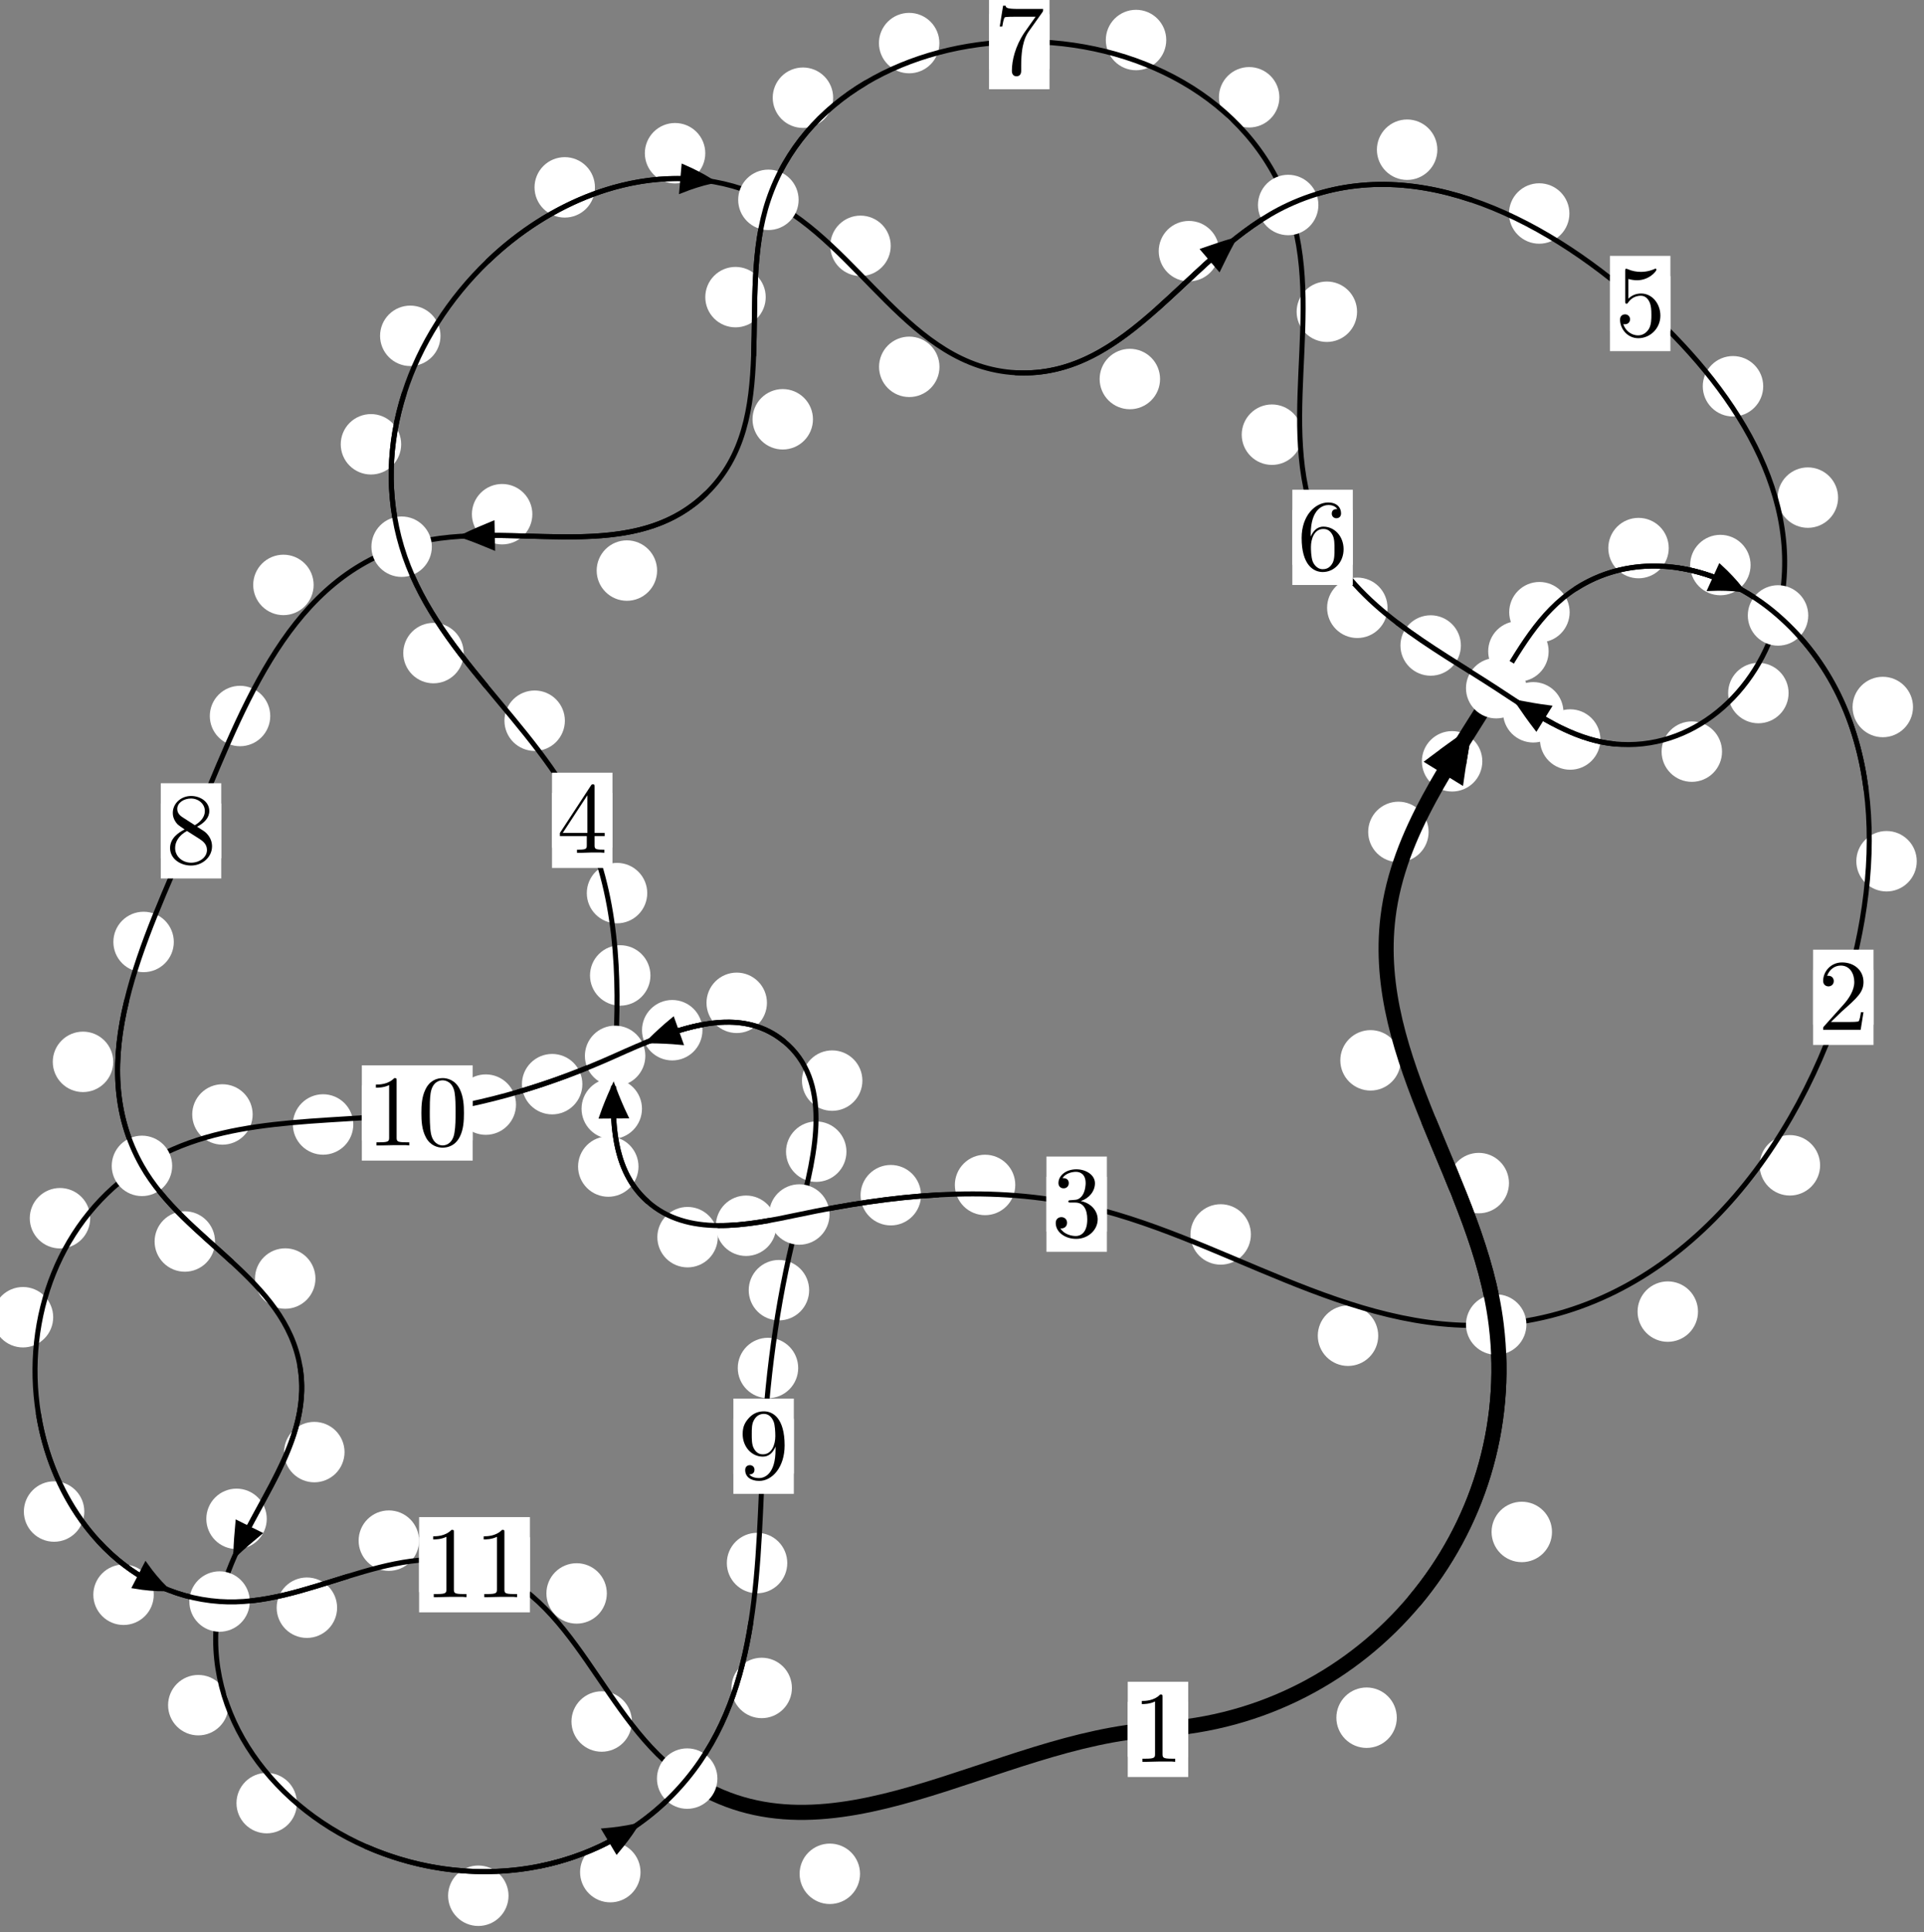 <?xml version="1.0"?>
<!-- Created by MetaPost 1.999 on 2021.07.06:0003 -->
<svg version="1.1" xmlns="http://www.w3.org/2000/svg" xmlns:xlink="http://www.w3.org/1999/xlink" width="190.316" height="191.076" viewBox="0 0 190.316 191.076">
<rect x="0" y="0" width="190.316" height="191.076" fill="#808080" stroke="none"/>
<!-- Original BoundingBox: -148.716827 -59.480988 41.598999 131.595505 -->
  <defs>
    <g transform="scale(0.01,0.01)" id="GLYPHcmr10_48">
      <path style="fill-rule: evenodd;" d="M460 -320C460 -400,455 -480,420 -554C374 -650,292 -666,250 -666C190 -666,117 -640,76 -547C44 -478,39 -400,39 -320C39 -245,43 -155,84 -79C127 2,200 22,249 22C303 22,379 1,423 -94C455 -163,460 -241,460 -320M249 -0C210 -0,151 -25,133 -121C122 -181,122 -273,122 -332C122 -396,122 -462,130 -516C149 -635,224 -644,249 -644C282 -644,348 -626,367 -527C377 -471,377 -395,377 -332C377 -257,377 -189,366 -125C351 -30,294 -0,249 -0"></path>
    </g>
    <g transform="scale(0.01,0.01)" id="GLYPHcmr10_49">
      <path style="fill-rule: evenodd;" d="M294 -640C294 -664,294 -666,271 -666C209 -602,121 -602,89 -602L89 -571C109 -571,168 -571,220 -597L220 -79C220 -43,217 -31,127 -31L95 -31L95 -0L257 -0L130 -3L217 -3L257 -3L297 -3L384 -3L419 -0L419 -31L387 -31C297 -31,294 -42,294 -79"></path>
    </g>
    <g transform="scale(0.01,0.01)" id="GLYPHcmr10_50">
      <path style="fill-rule: evenodd;" d="M127 -77L233 -180C389 -318,449 -372,449 -472C449 -586,359 -666,237 -666C124 -666,50 -574,50 -485C50 -429,100 -429,103 -429C120 -429,155 -441,155 -482C155 -508,137 -534,102 -534C94 -534,92 -534,89 -533C112 -598,166 -635,224 -635C315 -635,358 -554,358 -472C358 -392,308 -313,253 -251L61 -37C50 -26,50 -24,50 -0L421 -0L449 -174L424 -174C419 -144,412 -100,402 -85C395 -77,329 -77,307 -77"></path>
    </g>
    <g transform="scale(0.01,0.01)" id="GLYPHcmr10_51">
      <path style="fill-rule: evenodd;" d="M290 -352C372 -379,430 -449,430 -528C430 -610,342 -666,246 -666C145 -666,69 -606,69 -530C69 -497,91 -478,120 -478C151 -478,171 -500,171 -529C171 -579,124 -579,109 -579C140 -628,206 -641,242 -641C283 -641,338 -619,338 -529C338 -517,336 -459,310 -415C280 -367,246 -364,221 -363C213 -362,189 -360,182 -360C174 -359,167 -358,167 -348C167 -337,174 -337,191 -337L235 -337C317 -337,354 -269,354 -171C354 -35,285 -6,241 -6C198 -6,123 -23,88 -82C123 -77,154 -99,154 -137C154 -173,127 -193,98 -193C74 -193,42 -179,42 -135C42 -44,135 22,244 22C366 22,457 -69,457 -171C457 -253,394 -331,290 -352"></path>
    </g>
    <g transform="scale(0.01,0.01)" id="GLYPHcmr10_52">
      <path style="fill-rule: evenodd;" d="M294 -165L294 -78C294 -42,292 -31,218 -31L197 -31L197 -0L332 -0L238 -3L290 -3L332 -3L374 -3L427 -3L468 -0L468 -31L447 -31C373 -31,371 -42,371 -78L371 -165L471 -165L471 -196L371 -196L371 -651C371 -671,371 -677,355 -677C346 -677,343 -677,335 -665L28 -196L28 -165M300 -196L56 -196L300 -569"></path>
    </g>
    <g transform="scale(0.01,0.01)" id="GLYPHcmr10_53">
      <path style="fill-rule: evenodd;" d="M449 -201C449 -320,367 -420,259 -420C211 -420,168 -404,132 -369L132 -564C152 -558,185 -551,217 -551C340 -551,410 -642,410 -655C410 -661,407 -666,400 -666C399 -666,397 -666,392 -663C372 -654,323 -634,256 -634C216 -634,170 -641,123 -662C115 -665,113 -665,111 -665C101 -665,101 -657,101 -641L101 -345C101 -327,101 -319,115 -319C122 -319,124 -322,128 -328C139 -344,176 -398,257 -398C309 -398,334 -352,342 -334C358 -297,360 -258,360 -208C360 -173,360 -113,336 -71C312 -32,275 -6,229 -6C156 -6,99 -59,82 -118C85 -117,88 -116,99 -116C132 -116,149 -141,149 -165C149 -189,132 -214,99 -214C85 -214,50 -207,50 -161C50 -75,119 22,231 22C347 22,449 -74,449 -201"></path>
    </g>
    <g transform="scale(0.01,0.01)" id="GLYPHcmr10_54">
      <path style="fill-rule: evenodd;" d="M132 -328L132 -352C132 -605,256 -641,307 -641C331 -641,373 -635,395 -601C380 -601,340 -601,340 -556C340 -525,364 -510,386 -510C402 -510,432 -519,432 -558C432 -618,388 -666,305 -666C177 -666,42 -537,42 -316C42 -49,158 22,251 22C362 22,457 -72,457 -204C457 -331,368 -427,257 -427C189 -427,152 -376,132 -328M251 -6C188 -6,158 -66,152 -81C134 -128,134 -208,134 -226C134 -304,166 -404,256 -404C272 -404,318 -404,349 -342C367 -305,367 -254,367 -205C367 -157,367 -107,350 -71C320 -11,274 -6,251 -6"></path>
    </g>
    <g transform="scale(0.01,0.01)" id="GLYPHcmr10_55">
      <path style="fill-rule: evenodd;" d="M476 -609C485 -621,485 -623,485 -644L242 -644C120 -644,118 -657,114 -676L89 -676L56 -470L81 -470C84 -486,93 -549,106 -561C113 -567,191 -567,204 -567L411 -567C400 -551,321 -442,299 -409C209 -274,176 -135,176 -33C176 -23,176 22,222 22C268 22,268 -23,268 -33L268 -84C268 -139,271 -194,279 -248C283 -271,297 -357,341 -419"></path>
    </g>
    <g transform="scale(0.01,0.01)" id="GLYPHcmr10_56">
      <path style="fill-rule: evenodd;" d="M163 -457C117 -487,113 -521,113 -538C113 -599,178 -641,249 -641C322 -641,386 -589,386 -517C386 -460,347 -412,287 -377M309 -362C381 -399,430 -451,430 -517C430 -609,341 -666,250 -666C150 -666,69 -592,69 -499C69 -481,71 -436,113 -389C124 -377,161 -352,186 -335C128 -306,42 -250,42 -151C42 -45,144 22,249 22C362 22,457 -61,457 -168C457 -204,446 -249,408 -291C389 -312,373 -322,309 -362M209 -320L332 -242C360 -223,407 -193,407 -132C407 -58,332 -6,250 -6C164 -6,92 -68,92 -151C92 -209,124 -273,209 -320"></path>
    </g>
    <g transform="scale(0.01,0.01)" id="GLYPHcmr10_57">
      <path style="fill-rule: evenodd;" d="M367 -318L367 -286C367 -52,263 -6,205 -6C188 -6,134 -8,107 -42C151 -42,159 -71,159 -88C159 -119,135 -134,113 -134C97 -134,67 -125,67 -86C67 -19,121 22,206 22C335 22,457 -114,457 -329C457 -598,342 -666,253 -666C198 -666,149 -648,106 -603C65 -558,42 -516,42 -441C42 -316,130 -218,242 -218C303 -218,344 -260,367 -318M243 -241C227 -241,181 -241,150 -304C132 -341,132 -391,132 -440C132 -494,132 -541,153 -578C180 -628,218 -641,253 -641C299 -641,332 -607,349 -562C361 -530,365 -467,365 -421C365 -338,331 -241,243 -241"></path>
    </g>
  </defs>
  <path d="M138.167 169.883C138.167 169.09,137.852 168.33,137.292 167.77C136.731 167.209,135.971 166.894,135.178 166.894C134.386 166.894,133.626 167.209,133.065 167.77C132.505 168.33,132.19 169.09,132.19 169.883C132.19 170.676,132.505 171.436,133.065 171.996C133.626 172.557,134.386 172.872,135.178 172.872C135.971 172.872,136.731 172.557,137.292 171.996C137.852 171.436,138.167 170.676,138.167 169.883Z" style="fill: rgb(100%,100%,100%);stroke: none;"></path>
  <path d="M117.533 171.037C117.533 170.244,117.218 169.484,116.657 168.923C116.097 168.363,115.337 168.048,114.544 168.048C113.751 168.048,112.991 168.363,112.431 168.923C111.87 169.484,111.555 170.244,111.555 171.037C111.555 171.829,111.87 172.59,112.431 173.15C112.991 173.711,113.751 174.025,114.544 174.025C115.337 174.025,116.097 173.711,116.657 173.15C117.218 172.59,117.533 171.829,117.533 171.037Z" style="fill: rgb(100%,100%,100%);stroke: none;"></path>
  <path d="M149.263 117.009C149.263 116.216,148.948 115.456,148.387 114.896C147.827 114.335,147.067 114.02,146.274 114.02C145.481 114.02,144.721 114.335,144.161 114.896C143.6 115.456,143.285 116.216,143.285 117.009C143.285 117.802,143.6 118.562,144.161 119.122C144.721 119.683,145.481 119.998,146.274 119.998C147.067 119.998,147.827 119.683,148.387 119.122C148.948 118.562,149.263 117.802,149.263 117.009Z" style="fill: rgb(100%,100%,100%);stroke: none;"></path>
  <path d="M153.519 151.511C153.519 150.719,153.204 149.958,152.644 149.398C152.083 148.837,151.323 148.523,150.531 148.523C149.738 148.523,148.978 148.837,148.417 149.398C147.857 149.958,147.542 150.719,147.542 151.511C147.542 152.304,147.857 153.064,148.417 153.625C148.978 154.185,149.738 154.5,150.531 154.5C151.323 154.5,152.083 154.185,152.644 153.625C153.204 153.064,153.519 152.304,153.519 151.511Z" style="fill: rgb(100%,100%,100%);stroke: none;"></path>
  <path d="M141.314 82.277C141.314 81.484,140.999 80.724,140.439 80.164C139.878 79.603,139.118 79.288,138.325 79.288C137.533 79.288,136.773 79.603,136.212 80.164C135.652 80.724,135.337 81.484,135.337 82.277C135.337 83.07,135.652 83.83,136.212 84.39C136.773 84.951,137.533 85.266,138.325 85.266C139.118 85.266,139.878 84.951,140.439 84.39C140.999 83.83,141.314 83.07,141.314 82.277Z" style="fill: rgb(100%,100%,100%);stroke: none;"></path>
  <path d="M138.557 104.869C138.557 104.076,138.243 103.316,137.682 102.756C137.122 102.195,136.361 101.88,135.569 101.88C134.776 101.88,134.016 102.195,133.455 102.756C132.895 103.316,132.58 104.076,132.58 104.869C132.58 105.662,132.895 106.422,133.455 106.982C134.016 107.543,134.776 107.858,135.569 107.858C136.361 107.858,137.122 107.543,137.682 106.982C138.243 106.422,138.557 105.662,138.557 104.869Z" style="fill: rgb(100%,100%,100%);stroke: none;"></path>
  <path d="M153.186 64.42C153.186 63.627,152.871 62.867,152.31 62.307C151.75 61.746,150.989 61.431,150.197 61.431C149.404 61.431,148.644 61.746,148.083 62.307C147.523 62.867,147.208 63.627,147.208 64.42C147.208 65.213,147.523 65.973,148.083 66.533C148.644 67.094,149.404 67.409,150.197 67.409C150.989 67.409,151.75 67.094,152.31 66.533C152.871 65.973,153.186 65.213,153.186 64.42Z" style="fill: rgb(100%,100%,100%);stroke: none;"></path>
  <path d="M146.626 75.295C146.626 74.503,146.311 73.742,145.75 73.182C145.19 72.622,144.43 72.307,143.637 72.307C142.844 72.307,142.084 72.622,141.524 73.182C140.963 73.742,140.648 74.503,140.648 75.295C140.648 76.088,140.963 76.848,141.524 77.409C142.084 77.969,142.844 78.284,143.637 78.284C144.43 78.284,145.19 77.969,145.75 77.409C146.311 76.848,146.626 76.088,146.626 75.295Z" style="fill: rgb(100%,100%,100%);stroke: none;"></path>
  <path d="M165.066 54.207C165.066 53.414,164.751 52.654,164.191 52.093C163.63 51.533,162.87 51.218,162.077 51.218C161.285 51.218,160.524 51.533,159.964 52.093C159.404 52.654,159.089 53.414,159.089 54.207C159.089 54.999,159.404 55.759,159.964 56.32C160.524 56.88,161.285 57.195,162.077 57.195C162.87 57.195,163.63 56.88,164.191 56.32C164.751 55.759,165.066 54.999,165.066 54.207Z" style="fill: rgb(100%,100%,100%);stroke: none;"></path>
  <path d="M155.265 60.546C155.265 59.754,154.95 58.994,154.389 58.433C153.829 57.873,153.069 57.558,152.276 57.558C151.483 57.558,150.723 57.873,150.163 58.433C149.602 58.994,149.287 59.754,149.287 60.546C149.287 61.339,149.602 62.099,150.163 62.66C150.723 63.22,151.483 63.535,152.276 63.535C153.069 63.535,153.829 63.22,154.389 62.66C154.95 62.099,155.265 61.339,155.265 60.546Z" style="fill: rgb(100%,100%,100%);stroke: none;"></path>
  <path d="M189.229 69.924C189.229 69.131,188.914 68.371,188.353 67.811C187.793 67.25,187.033 66.935,186.24 66.935C185.447 66.935,184.687 67.25,184.127 67.811C183.566 68.371,183.251 69.131,183.251 69.924C183.251 70.717,183.566 71.477,184.127 72.037C184.687 72.598,185.447 72.913,186.24 72.913C187.033 72.913,187.793 72.598,188.353 72.037C188.914 71.477,189.229 70.717,189.229 69.924Z" style="fill: rgb(100%,100%,100%);stroke: none;"></path>
  <path d="M173.162 55.885C173.162 55.092,172.847 54.332,172.287 53.772C171.726 53.211,170.966 52.896,170.173 52.896C169.381 52.896,168.62 53.211,168.06 53.772C167.499 54.332,167.184 55.092,167.184 55.885C167.184 56.678,167.499 57.438,168.06 57.998C168.62 58.559,169.381 58.874,170.173 58.874C170.966 58.874,171.726 58.559,172.287 57.998C172.847 57.438,173.162 56.678,173.162 55.885Z" style="fill: rgb(100%,100%,100%);stroke: none;"></path>
  <path d="M180.038 115.251C180.038 114.459,179.723 113.698,179.162 113.138C178.602 112.577,177.841 112.262,177.049 112.262C176.256 112.262,175.496 112.577,174.935 113.138C174.375 113.698,174.06 114.459,174.06 115.251C174.06 116.044,174.375 116.804,174.935 117.365C175.496 117.925,176.256 118.24,177.049 118.24C177.841 118.24,178.602 117.925,179.162 117.365C179.723 116.804,180.038 116.044,180.038 115.251Z" style="fill: rgb(100%,100%,100%);stroke: none;"></path>
  <path d="M189.599 85.177C189.599 84.384,189.284 83.624,188.724 83.064C188.163 82.503,187.403 82.188,186.61 82.188C185.818 82.188,185.057 82.503,184.497 83.064C183.936 83.624,183.622 84.384,183.622 85.177C183.622 85.97,183.936 86.73,184.497 87.29C185.057 87.851,185.818 88.166,186.61 88.166C187.403 88.166,188.163 87.851,188.724 87.29C189.284 86.73,189.599 85.97,189.599 85.177Z" style="fill: rgb(100%,100%,100%);stroke: none;"></path>
  <path d="M136.329 132.106C136.329 131.313,136.014 130.553,135.454 129.993C134.893 129.432,134.133 129.117,133.34 129.117C132.548 129.117,131.788 129.432,131.227 129.993C130.667 130.553,130.352 131.313,130.352 132.106C130.352 132.899,130.667 133.659,131.227 134.219C131.788 134.78,132.548 135.095,133.34 135.095C134.133 135.095,134.893 134.78,135.454 134.219C136.014 133.659,136.329 132.899,136.329 132.106Z" style="fill: rgb(100%,100%,100%);stroke: none;"></path>
  <path d="M167.96 129.72C167.96 128.927,167.645 128.167,167.085 127.606C166.524 127.046,165.764 126.731,164.972 126.731C164.179 126.731,163.419 127.046,162.858 127.606C162.298 128.167,161.983 128.927,161.983 129.72C161.983 130.512,162.298 131.272,162.858 131.833C163.419 132.393,164.179 132.708,164.972 132.708C165.764 132.708,166.524 132.393,167.085 131.833C167.645 131.272,167.96 130.512,167.96 129.72Z" style="fill: rgb(100%,100%,100%);stroke: none;"></path>
  <path d="M100.428 117.193C100.428 116.4,100.114 115.64,99.553 115.08C98.993 114.519,98.232 114.204,97.44 114.204C96.647 114.204,95.887 114.519,95.326 115.08C94.766 115.64,94.451 116.4,94.451 117.193C94.451 117.986,94.766 118.746,95.326 119.306C95.887 119.867,96.647 120.182,97.44 120.182C98.232 120.182,98.993 119.867,99.553 119.306C100.114 118.746,100.428 117.986,100.428 117.193Z" style="fill: rgb(100%,100%,100%);stroke: none;"></path>
  <path d="M123.734 122.088C123.734 121.295,123.419 120.535,122.859 119.975C122.298 119.414,121.538 119.099,120.745 119.099C119.953 119.099,119.192 119.414,118.632 119.975C118.072 120.535,117.757 121.295,117.757 122.088C117.757 122.881,118.072 123.641,118.632 124.201C119.192 124.762,119.953 125.077,120.745 125.077C121.538 125.077,122.298 124.762,122.859 124.201C123.419 123.641,123.734 122.881,123.734 122.088Z" style="fill: rgb(100%,100%,100%);stroke: none;"></path>
  <path d="M76.787 121.228C76.787 120.436,76.472 119.676,75.912 119.115C75.351 118.555,74.591 118.24,73.799 118.24C73.006 118.24,72.246 118.555,71.685 119.115C71.125 119.676,70.81 120.436,70.81 121.228C70.81 122.021,71.125 122.781,71.685 123.342C72.246 123.902,73.006 124.217,73.799 124.217C74.591 124.217,75.351 123.902,75.912 123.342C76.472 122.781,76.787 122.021,76.787 121.228Z" style="fill: rgb(100%,100%,100%);stroke: none;"></path>
  <path d="M91.104 118.206C91.104 117.413,90.789 116.653,90.228 116.092C89.668 115.532,88.908 115.217,88.115 115.217C87.322 115.217,86.562 115.532,86.002 116.092C85.441 116.653,85.126 117.413,85.126 118.206C85.126 118.999,85.441 119.759,86.002 120.319C86.562 120.88,87.322 121.195,88.115 121.195C88.908 121.195,89.668 120.88,90.228 120.319C90.789 119.759,91.104 118.999,91.104 118.206Z" style="fill: rgb(100%,100%,100%);stroke: none;"></path>
  <path d="M63.158 115.373C63.158 114.581,62.843 113.821,62.283 113.26C61.722 112.7,60.962 112.385,60.17 112.385C59.377 112.385,58.617 112.7,58.056 113.26C57.496 113.821,57.181 114.581,57.181 115.373C57.181 116.166,57.496 116.926,58.056 117.487C58.617 118.047,59.377 118.362,60.17 118.362C60.962 118.362,61.722 118.047,62.283 117.487C62.843 116.926,63.158 116.166,63.158 115.373Z" style="fill: rgb(100%,100%,100%);stroke: none;"></path>
  <path d="M71.001 122.357C71.001 121.564,70.686 120.804,70.125 120.244C69.565 119.683,68.805 119.368,68.012 119.368C67.219 119.368,66.459 119.683,65.899 120.244C65.338 120.804,65.023 121.564,65.023 122.357C65.023 123.15,65.338 123.91,65.899 124.471C66.459 125.031,67.219 125.346,68.012 125.346C68.805 125.346,69.565 125.031,70.125 124.471C70.686 123.91,71.001 123.15,71.001 122.357Z" style="fill: rgb(100%,100%,100%);stroke: none;"></path>
  <path d="M64.339 96.473C64.339 95.68,64.024 94.92,63.463 94.36C62.903 93.799,62.143 93.484,61.35 93.484C60.557 93.484,59.797 93.799,59.237 94.36C58.676 94.92,58.361 95.68,58.361 96.473C58.361 97.266,58.676 98.026,59.237 98.586C59.797 99.147,60.557 99.462,61.35 99.462C62.143 99.462,62.903 99.147,63.463 98.586C64.024 98.026,64.339 97.266,64.339 96.473Z" style="fill: rgb(100%,100%,100%);stroke: none;"></path>
  <path d="M63.502 109.656C63.502 108.863,63.187 108.103,62.627 107.542C62.066 106.982,61.306 106.667,60.513 106.667C59.721 106.667,58.961 106.982,58.4 107.542C57.84 108.103,57.525 108.863,57.525 109.656C57.525 110.448,57.84 111.209,58.4 111.769C58.961 112.33,59.721 112.645,60.513 112.645C61.306 112.645,62.066 112.33,62.627 111.769C63.187 111.209,63.502 110.448,63.502 109.656Z" style="fill: rgb(100%,100%,100%);stroke: none;"></path>
  <path d="M55.875 71.279C55.875 70.487,55.56 69.727,55 69.166C54.44 68.606,53.679 68.291,52.887 68.291C52.094 68.291,51.334 68.606,50.773 69.166C50.213 69.727,49.898 70.487,49.898 71.279C49.898 72.072,50.213 72.832,50.773 73.393C51.334 73.953,52.094 74.268,52.887 74.268C53.679 74.268,54.44 73.953,55 73.393C55.56 72.832,55.875 72.072,55.875 71.279Z" style="fill: rgb(100%,100%,100%);stroke: none;"></path>
  <path d="M64.023 88.33C64.023 87.537,63.708 86.777,63.147 86.217C62.587 85.656,61.827 85.341,61.034 85.341C60.241 85.341,59.481 85.656,58.921 86.217C58.36 86.777,58.045 87.537,58.045 88.33C58.045 89.123,58.36 89.883,58.921 90.443C59.481 91.004,60.241 91.319,61.034 91.319C61.827 91.319,62.587 91.004,63.147 90.443C63.708 89.883,64.023 89.123,64.023 88.33Z" style="fill: rgb(100%,100%,100%);stroke: none;"></path>
  <path d="M39.682 43.941C39.682 43.149,39.368 42.389,38.807 41.828C38.247 41.268,37.486 40.953,36.694 40.953C35.901 40.953,35.141 41.268,34.58 41.828C34.02 42.389,33.705 43.149,33.705 43.941C33.705 44.734,34.02 45.494,34.58 46.055C35.141 46.615,35.901 46.93,36.694 46.93C37.486 46.93,38.247 46.615,38.807 46.055C39.368 45.494,39.682 44.734,39.682 43.941Z" style="fill: rgb(100%,100%,100%);stroke: none;"></path>
  <path d="M45.867 64.593C45.867 63.8,45.552 63.04,44.992 62.479C44.431 61.919,43.671 61.604,42.878 61.604C42.086 61.604,41.326 61.919,40.765 62.479C40.205 63.04,39.89 63.8,39.89 64.593C39.89 65.385,40.205 66.146,40.765 66.706C41.326 67.266,42.086 67.581,42.878 67.581C43.671 67.581,44.431 67.266,44.992 66.706C45.552 66.146,45.867 65.385,45.867 64.593Z" style="fill: rgb(100%,100%,100%);stroke: none;"></path>
  <path d="M58.851 18.531C58.851 17.739,58.536 16.978,57.976 16.418C57.415 15.857,56.655 15.543,55.862 15.543C55.07 15.543,54.31 15.857,53.749 16.418C53.189 16.978,52.874 17.739,52.874 18.531C52.874 19.324,53.189 20.084,53.749 20.645C54.31 21.205,55.07 21.52,55.862 21.52C56.655 21.52,57.415 21.205,57.976 20.645C58.536 20.084,58.851 19.324,58.851 18.531Z" style="fill: rgb(100%,100%,100%);stroke: none;"></path>
  <path d="M43.572 33.214C43.572 32.421,43.257 31.661,42.697 31.101C42.137 30.54,41.376 30.225,40.584 30.225C39.791 30.225,39.031 30.54,38.47 31.101C37.91 31.661,37.595 32.421,37.595 33.214C37.595 34.007,37.91 34.767,38.47 35.327C39.031 35.888,39.791 36.203,40.584 36.203C41.376 36.203,42.137 35.888,42.697 35.327C43.257 34.767,43.572 34.007,43.572 33.214Z" style="fill: rgb(100%,100%,100%);stroke: none;"></path>
  <path d="M88.107 24.313C88.107 23.521,87.792 22.761,87.232 22.2C86.671 21.64,85.911 21.325,85.118 21.325C84.326 21.325,83.565 21.64,83.005 22.2C82.445 22.761,82.13 23.521,82.13 24.313C82.13 25.106,82.445 25.866,83.005 26.427C83.565 26.987,84.326 27.302,85.118 27.302C85.911 27.302,86.671 26.987,87.232 26.427C87.792 25.866,88.107 25.106,88.107 24.313Z" style="fill: rgb(100%,100%,100%);stroke: none;"></path>
  <path d="M69.764 15.154C69.764 14.361,69.449 13.601,68.888 13.04C68.328 12.48,67.568 12.165,66.775 12.165C65.982 12.165,65.222 12.48,64.662 13.04C64.101 13.601,63.786 14.361,63.786 15.154C63.786 15.946,64.101 16.706,64.662 17.267C65.222 17.827,65.982 18.142,66.775 18.142C67.568 18.142,68.328 17.827,68.888 17.267C69.449 16.706,69.764 15.946,69.764 15.154Z" style="fill: rgb(100%,100%,100%);stroke: none;"></path>
  <path d="M114.75 37.486C114.75 36.694,114.435 35.934,113.875 35.373C113.314 34.813,112.554 34.498,111.762 34.498C110.969 34.498,110.209 34.813,109.648 35.373C109.088 35.934,108.773 36.694,108.773 37.486C108.773 38.279,109.088 39.039,109.648 39.6C110.209 40.16,110.969 40.475,111.762 40.475C112.554 40.475,113.314 40.16,113.875 39.6C114.435 39.039,114.75 38.279,114.75 37.486Z" style="fill: rgb(100%,100%,100%);stroke: none;"></path>
  <path d="M92.93 36.281C92.93 35.488,92.615 34.728,92.055 34.167C91.494 33.607,90.734 33.292,89.941 33.292C89.149 33.292,88.388 33.607,87.828 34.167C87.268 34.728,86.953 35.488,86.953 36.281C86.953 37.073,87.268 37.834,87.828 38.394C88.388 38.955,89.149 39.269,89.941 39.269C90.734 39.269,91.494 38.955,92.055 38.394C92.615 37.834,92.93 37.073,92.93 36.281Z" style="fill: rgb(100%,100%,100%);stroke: none;"></path>
  <path d="M142.177 14.807C142.177 14.014,141.862 13.254,141.301 12.693C140.741 12.133,139.981 11.818,139.188 11.818C138.395 11.818,137.635 12.133,137.075 12.693C136.514 13.254,136.199 14.014,136.199 14.807C136.199 15.599,136.514 16.36,137.075 16.92C137.635 17.48,138.395 17.795,139.188 17.795C139.981 17.795,140.741 17.48,141.301 16.92C141.862 16.36,142.177 15.599,142.177 14.807Z" style="fill: rgb(100%,100%,100%);stroke: none;"></path>
  <path d="M120.594 24.838C120.594 24.046,120.279 23.286,119.719 22.725C119.158 22.165,118.398 21.85,117.606 21.85C116.813 21.85,116.053 22.165,115.492 22.725C114.932 23.286,114.617 24.046,114.617 24.838C114.617 25.631,114.932 26.391,115.492 26.952C116.053 27.512,116.813 27.827,117.606 27.827C118.398 27.827,119.158 27.512,119.719 26.952C120.279 26.391,120.594 25.631,120.594 24.838Z" style="fill: rgb(100%,100%,100%);stroke: none;"></path>
  <path d="M174.411 38.203C174.411 37.41,174.096 36.65,173.535 36.09C172.975 35.529,172.215 35.214,171.422 35.214C170.629 35.214,169.869 35.529,169.309 36.09C168.748 36.65,168.433 37.41,168.433 38.203C168.433 38.996,168.748 39.756,169.309 40.316C169.869 40.877,170.629 41.192,171.422 41.192C172.215 41.192,172.975 40.877,173.535 40.316C174.096 39.756,174.411 38.996,174.411 38.203Z" style="fill: rgb(100%,100%,100%);stroke: none;"></path>
  <path d="M155.241 21.115C155.241 20.322,154.926 19.562,154.366 19.002C153.805 18.441,153.045 18.126,152.253 18.126C151.46 18.126,150.7 18.441,150.139 19.002C149.579 19.562,149.264 20.322,149.264 21.115C149.264 21.908,149.579 22.668,150.139 23.228C150.7 23.789,151.46 24.104,152.253 24.104C153.045 24.104,153.805 23.789,154.366 23.228C154.926 22.668,155.241 21.908,155.241 21.115Z" style="fill: rgb(100%,100%,100%);stroke: none;"></path>
  <path d="M176.921 68.544C176.921 67.752,176.607 66.992,176.046 66.431C175.486 65.871,174.725 65.556,173.933 65.556C173.14 65.556,172.38 65.871,171.819 66.431C171.259 66.992,170.944 67.752,170.944 68.544C170.944 69.337,171.259 70.097,171.819 70.658C172.38 71.218,173.14 71.533,173.933 71.533C174.725 71.533,175.486 71.218,176.046 70.658C176.607 70.097,176.921 69.337,176.921 68.544Z" style="fill: rgb(100%,100%,100%);stroke: none;"></path>
  <path d="M181.817 49.215C181.817 48.422,181.502 47.662,180.942 47.101C180.381 46.541,179.621 46.226,178.828 46.226C178.036 46.226,177.276 46.541,176.715 47.101C176.155 47.662,175.84 48.422,175.84 49.215C175.84 50.007,176.155 50.768,176.715 51.328C177.276 51.888,178.036 52.203,178.828 52.203C179.621 52.203,180.381 51.888,180.942 51.328C181.502 50.768,181.817 50.007,181.817 49.215Z" style="fill: rgb(100%,100%,100%);stroke: none;"></path>
  <path d="M158.306 73.14C158.306 72.347,157.991 71.587,157.431 71.027C156.871 70.466,156.11 70.151,155.318 70.151C154.525 70.151,153.765 70.466,153.204 71.027C152.644 71.587,152.329 72.347,152.329 73.14C152.329 73.933,152.644 74.693,153.204 75.253C153.765 75.814,154.525 76.129,155.318 76.129C156.11 76.129,156.871 75.814,157.431 75.253C157.991 74.693,158.306 73.933,158.306 73.14Z" style="fill: rgb(100%,100%,100%);stroke: none;"></path>
  <path d="M170.338 74.338C170.338 73.545,170.023 72.785,169.463 72.225C168.902 71.664,168.142 71.349,167.349 71.349C166.557 71.349,165.797 71.664,165.236 72.225C164.676 72.785,164.361 73.545,164.361 74.338C164.361 75.131,164.676 75.891,165.236 76.451C165.797 77.012,166.557 77.327,167.349 77.327C168.142 77.327,168.902 77.012,169.463 76.451C170.023 75.891,170.338 75.131,170.338 74.338Z" style="fill: rgb(100%,100%,100%);stroke: none;"></path>
  <path d="M144.505 63.841C144.505 63.048,144.19 62.288,143.63 61.727C143.069 61.167,142.309 60.852,141.517 60.852C140.724 60.852,139.964 61.167,139.403 61.727C138.843 62.288,138.528 63.048,138.528 63.841C138.528 64.633,138.843 65.393,139.403 65.954C139.964 66.514,140.724 66.829,141.517 66.829C142.309 66.829,143.069 66.514,143.63 65.954C144.19 65.393,144.505 64.633,144.505 63.841Z" style="fill: rgb(100%,100%,100%);stroke: none;"></path>
  <path d="M154.653 70.448C154.653 69.655,154.338 68.895,153.777 68.335C153.217 67.774,152.457 67.459,151.664 67.459C150.871 67.459,150.111 67.774,149.551 68.335C148.99 68.895,148.675 69.655,148.675 70.448C148.675 71.241,148.99 72.001,149.551 72.561C150.111 73.122,150.871 73.437,151.664 73.437C152.457 73.437,153.217 73.122,153.777 72.561C154.338 72.001,154.653 71.241,154.653 70.448Z" style="fill: rgb(100%,100%,100%);stroke: none;"></path>
  <path d="M128.806 42.991C128.806 42.198,128.491 41.438,127.93 40.878C127.37 40.317,126.61 40.002,125.817 40.002C125.024 40.002,124.264 40.317,123.704 40.878C123.143 41.438,122.828 42.198,122.828 42.991C122.828 43.784,123.143 44.544,123.704 45.104C124.264 45.665,125.024 45.98,125.817 45.98C126.61 45.98,127.37 45.665,127.93 45.104C128.491 44.544,128.806 43.784,128.806 42.991Z" style="fill: rgb(100%,100%,100%);stroke: none;"></path>
  <path d="M137.249 60.113C137.249 59.32,136.934 58.56,136.374 57.999C135.813 57.439,135.053 57.124,134.26 57.124C133.468 57.124,132.707 57.439,132.147 57.999C131.587 58.56,131.272 59.32,131.272 60.113C131.272 60.905,131.587 61.666,132.147 62.226C132.707 62.787,133.468 63.101,134.26 63.101C135.053 63.101,135.813 62.787,136.374 62.226C136.934 61.666,137.249 60.905,137.249 60.113Z" style="fill: rgb(100%,100%,100%);stroke: none;"></path>
  <path d="M126.551 9.622C126.551 8.829,126.236 8.069,125.675 7.508C125.115 6.948,124.355 6.633,123.562 6.633C122.769 6.633,122.009 6.948,121.449 7.508C120.888 8.069,120.573 8.829,120.573 9.622C120.573 10.414,120.888 11.175,121.449 11.735C122.009 12.296,122.769 12.61,123.562 12.61C124.355 12.61,125.115 12.296,125.675 11.735C126.236 11.175,126.551 10.414,126.551 9.622Z" style="fill: rgb(100%,100%,100%);stroke: none;"></path>
  <path d="M134.236 30.831C134.236 30.039,133.921 29.279,133.361 28.718C132.801 28.158,132.04 27.843,131.248 27.843C130.455 27.843,129.695 28.158,129.134 28.718C128.574 29.279,128.259 30.039,128.259 30.831C128.259 31.624,128.574 32.384,129.134 32.945C129.695 33.505,130.455 33.82,131.248 33.82C132.04 33.82,132.801 33.505,133.361 32.945C133.921 32.384,134.236 31.624,134.236 30.831Z" style="fill: rgb(100%,100%,100%);stroke: none;"></path>
  <path d="M92.92 4.262C92.92 3.469,92.605 2.709,92.044 2.148C91.484 1.588,90.724 1.273,89.931 1.273C89.138 1.273,88.378 1.588,87.818 2.148C87.257 2.709,86.942 3.469,86.942 4.262C86.942 5.054,87.257 5.815,87.818 6.375C88.378 6.936,89.138 7.25,89.931 7.25C90.724 7.25,91.484 6.936,92.044 6.375C92.605 5.815,92.92 5.054,92.92 4.262Z" style="fill: rgb(100%,100%,100%);stroke: none;"></path>
  <path d="M115.362 3.959C115.362 3.166,115.047 2.406,114.486 1.845C113.926 1.285,113.166 0.97,112.373 0.97C111.58 0.97,110.82 1.285,110.26 1.845C109.699 2.406,109.384 3.166,109.384 3.959C109.384 4.751,109.699 5.512,110.26 6.072C110.82 6.633,111.58 6.947,112.373 6.947C113.166 6.947,113.926 6.633,114.486 6.072C115.047 5.512,115.362 4.751,115.362 3.959Z" style="fill: rgb(100%,100%,100%);stroke: none;"></path>
  <path d="M75.742 29.386C75.742 28.594,75.428 27.833,74.867 27.273C74.307 26.712,73.546 26.398,72.754 26.398C71.961 26.398,71.201 26.712,70.64 27.273C70.08 27.833,69.765 28.594,69.765 29.386C69.765 30.179,70.08 30.939,70.64 31.5C71.201 32.06,71.961 32.375,72.754 32.375C73.546 32.375,74.307 32.06,74.867 31.5C75.428 30.939,75.742 30.179,75.742 29.386Z" style="fill: rgb(100%,100%,100%);stroke: none;"></path>
  <path d="M82.413 9.664C82.413 8.871,82.098 8.111,81.537 7.55C80.977 6.99,80.216 6.675,79.424 6.675C78.631 6.675,77.871 6.99,77.31 7.55C76.75 8.111,76.435 8.871,76.435 9.664C76.435 10.456,76.75 11.216,77.31 11.777C77.871 12.337,78.631 12.652,79.424 12.652C80.216 12.652,80.977 12.337,81.537 11.777C82.098 11.216,82.413 10.456,82.413 9.664Z" style="fill: rgb(100%,100%,100%);stroke: none;"></path>
  <path d="M64.998 56.431C64.998 55.638,64.683 54.878,64.123 54.318C63.563 53.757,62.802 53.442,62.01 53.442C61.217 53.442,60.457 53.757,59.896 54.318C59.336 54.878,59.021 55.638,59.021 56.431C59.021 57.224,59.336 57.984,59.896 58.544C60.457 59.105,61.217 59.42,62.01 59.42C62.802 59.42,63.563 59.105,64.123 58.544C64.683 57.984,64.998 57.224,64.998 56.431Z" style="fill: rgb(100%,100%,100%);stroke: none;"></path>
  <path d="M80.415 41.468C80.415 40.676,80.1 39.916,79.539 39.355C78.979 38.795,78.219 38.48,77.426 38.48C76.633 38.48,75.873 38.795,75.312 39.355C74.752 39.916,74.437 40.676,74.437 41.468C74.437 42.261,74.752 43.021,75.312 43.582C75.873 44.142,76.633 44.457,77.426 44.457C78.219 44.457,78.979 44.142,79.539 43.582C80.1 43.021,80.415 42.261,80.415 41.468Z" style="fill: rgb(100%,100%,100%);stroke: none;"></path>
  <path d="M31.024 57.849C31.024 57.056,30.709 56.296,30.149 55.736C29.589 55.175,28.828 54.86,28.036 54.86C27.243 54.86,26.483 55.175,25.922 55.736C25.362 56.296,25.047 57.056,25.047 57.849C25.047 58.642,25.362 59.402,25.922 59.962C26.483 60.523,27.243 60.838,28.036 60.838C28.828 60.838,29.589 60.523,30.149 59.962C30.709 59.402,31.024 58.642,31.024 57.849Z" style="fill: rgb(100%,100%,100%);stroke: none;"></path>
  <path d="M52.658 50.856C52.658 50.063,52.343 49.303,51.783 48.742C51.222 48.182,50.462 47.867,49.669 47.867C48.876 47.867,48.116 48.182,47.556 48.742C46.995 49.303,46.68 50.063,46.68 50.856C46.68 51.648,46.995 52.409,47.556 52.969C48.116 53.53,48.876 53.844,49.669 53.844C50.462 53.844,51.222 53.53,51.783 52.969C52.343 52.409,52.658 51.648,52.658 50.856Z" style="fill: rgb(100%,100%,100%);stroke: none;"></path>
  <path d="M17.192 93.161C17.192 92.368,16.877 91.608,16.316 91.047C15.756 90.487,14.995 90.172,14.203 90.172C13.41 90.172,12.65 90.487,12.089 91.047C11.529 91.608,11.214 92.368,11.214 93.161C11.214 93.953,11.529 94.714,12.089 95.274C12.65 95.834,13.41 96.149,14.203 96.149C14.995 96.149,15.756 95.834,16.316 95.274C16.877 94.714,17.192 93.953,17.192 93.161Z" style="fill: rgb(100%,100%,100%);stroke: none;"></path>
  <path d="M26.732 70.815C26.732 70.022,26.417 69.262,25.856 68.701C25.296 68.141,24.536 67.826,23.743 67.826C22.95 67.826,22.19 68.141,21.63 68.701C21.069 69.262,20.754 70.022,20.754 70.815C20.754 71.607,21.069 72.368,21.63 72.928C22.19 73.488,22.95 73.803,23.743 73.803C24.536 73.803,25.296 73.488,25.856 72.928C26.417 72.368,26.732 71.607,26.732 70.815Z" style="fill: rgb(100%,100%,100%);stroke: none;"></path>
  <path d="M21.27 122.787C21.27 121.994,20.955 121.234,20.395 120.673C19.834 120.113,19.074 119.798,18.281 119.798C17.489 119.798,16.729 120.113,16.168 120.673C15.608 121.234,15.293 121.994,15.293 122.787C15.293 123.579,15.608 124.339,16.168 124.9C16.729 125.46,17.489 125.775,18.281 125.775C19.074 125.775,19.834 125.46,20.395 124.9C20.955 124.339,21.27 123.579,21.27 122.787Z" style="fill: rgb(100%,100%,100%);stroke: none;"></path>
  <path d="M11.199 105.019C11.199 104.226,10.884 103.466,10.323 102.906C9.763 102.345,9.003 102.03,8.21 102.03C7.417 102.03,6.657 102.345,6.097 102.906C5.536 103.466,5.221 104.226,5.221 105.019C5.221 105.812,5.536 106.572,6.097 107.132C6.657 107.693,7.417 108.008,8.21 108.008C9.003 108.008,9.763 107.693,10.323 107.132C10.884 106.572,11.199 105.812,11.199 105.019Z" style="fill: rgb(100%,100%,100%);stroke: none;"></path>
  <path d="M34.08 143.615C34.08 142.822,33.765 142.062,33.205 141.501C32.644 140.941,31.884 140.626,31.092 140.626C30.299 140.626,29.539 140.941,28.978 141.501C28.418 142.062,28.103 142.822,28.103 143.615C28.103 144.407,28.418 145.167,28.978 145.728C29.539 146.288,30.299 146.603,31.092 146.603C31.884 146.603,32.644 146.288,33.205 145.728C33.765 145.167,34.08 144.407,34.08 143.615Z" style="fill: rgb(100%,100%,100%);stroke: none;"></path>
  <path d="M31.203 126.45C31.203 125.657,30.888 124.897,30.327 124.336C29.767 123.776,29.007 123.461,28.214 123.461C27.421 123.461,26.661 123.776,26.101 124.336C25.54 124.897,25.225 125.657,25.225 126.45C25.225 127.242,25.54 128.003,26.101 128.563C26.661 129.124,27.421 129.438,28.214 129.438C29.007 129.438,29.767 129.124,30.327 128.563C30.888 128.003,31.203 127.242,31.203 126.45Z" style="fill: rgb(100%,100%,100%);stroke: none;"></path>
  <path d="M22.603 168.643C22.603 167.85,22.289 167.09,21.728 166.53C21.168 165.969,20.407 165.654,19.615 165.654C18.822 165.654,18.062 165.969,17.501 166.53C16.941 167.09,16.626 167.85,16.626 168.643C16.626 169.436,16.941 170.196,17.501 170.756C18.062 171.317,18.822 171.632,19.615 171.632C20.407 171.632,21.168 171.317,21.728 170.756C22.289 170.196,22.603 169.436,22.603 168.643Z" style="fill: rgb(100%,100%,100%);stroke: none;"></path>
  <path d="M26.386 150.217C26.386 149.424,26.071 148.664,25.511 148.103C24.95 147.543,24.19 147.228,23.398 147.228C22.605 147.228,21.845 147.543,21.284 148.103C20.724 148.664,20.409 149.424,20.409 150.217C20.409 151.009,20.724 151.769,21.284 152.33C21.845 152.89,22.605 153.205,23.398 153.205C24.19 153.205,24.95 152.89,25.511 152.33C26.071 151.769,26.386 151.009,26.386 150.217Z" style="fill: rgb(100%,100%,100%);stroke: none;"></path>
  <path d="M50.302 187.492C50.302 186.7,49.987 185.939,49.426 185.379C48.866 184.818,48.106 184.504,47.313 184.504C46.52 184.504,45.76 184.818,45.2 185.379C44.639 185.939,44.324 186.7,44.324 187.492C44.324 188.285,44.639 189.045,45.2 189.606C45.76 190.166,46.52 190.481,47.313 190.481C48.106 190.481,48.866 190.166,49.426 189.606C49.987 189.045,50.302 188.285,50.302 187.492Z" style="fill: rgb(100%,100%,100%);stroke: none;"></path>
  <path d="M29.369 178.331C29.369 177.538,29.054 176.778,28.494 176.218C27.933 175.657,27.173 175.342,26.38 175.342C25.588 175.342,24.828 175.657,24.267 176.218C23.707 176.778,23.392 177.538,23.392 178.331C23.392 179.124,23.707 179.884,24.267 180.444C24.828 181.005,25.588 181.32,26.38 181.32C27.173 181.32,27.933 181.005,28.494 180.444C29.054 179.884,29.369 179.124,29.369 178.331Z" style="fill: rgb(100%,100%,100%);stroke: none;"></path>
  <path d="M78.334 166.94C78.334 166.147,78.019 165.387,77.459 164.827C76.898 164.266,76.138 163.951,75.345 163.951C74.553 163.951,73.793 164.266,73.232 164.827C72.672 165.387,72.357 166.147,72.357 166.94C72.357 167.733,72.672 168.493,73.232 169.053C73.793 169.614,74.553 169.929,75.345 169.929C76.138 169.929,76.898 169.614,77.459 169.053C78.019 168.493,78.334 167.733,78.334 166.94Z" style="fill: rgb(100%,100%,100%);stroke: none;"></path>
  <path d="M63.357 185.157C63.357 184.364,63.042 183.604,62.481 183.044C61.921 182.483,61.161 182.168,60.368 182.168C59.575 182.168,58.815 182.483,58.255 183.044C57.694 183.604,57.379 184.364,57.379 185.157C57.379 185.95,57.694 186.71,58.255 187.27C58.815 187.831,59.575 188.146,60.368 188.146C61.161 188.146,61.921 187.831,62.481 187.27C63.042 186.71,63.357 185.95,63.357 185.157Z" style="fill: rgb(100%,100%,100%);stroke: none;"></path>
  <path d="M78.955 135.297C78.955 134.504,78.64 133.744,78.08 133.183C77.519 132.623,76.759 132.308,75.966 132.308C75.174 132.308,74.413 132.623,73.853 133.183C73.293 133.744,72.978 134.504,72.978 135.297C72.978 136.089,73.293 136.849,73.853 137.41C74.413 137.97,75.174 138.285,75.966 138.285C76.759 138.285,77.519 137.97,78.08 137.41C78.64 136.849,78.955 136.089,78.955 135.297Z" style="fill: rgb(100%,100%,100%);stroke: none;"></path>
  <path d="M77.874 154.587C77.874 153.794,77.559 153.034,76.999 152.474C76.438 151.913,75.678 151.598,74.886 151.598C74.093 151.598,73.333 151.913,72.772 152.474C72.212 153.034,71.897 153.794,71.897 154.587C71.897 155.38,72.212 156.14,72.772 156.7C73.333 157.261,74.093 157.576,74.886 157.576C75.678 157.576,76.438 157.261,76.999 156.7C77.559 156.14,77.874 155.38,77.874 154.587Z" style="fill: rgb(100%,100%,100%);stroke: none;"></path>
  <path d="M83.728 113.902C83.728 113.109,83.413 112.349,82.853 111.789C82.292 111.228,81.532 110.913,80.739 110.913C79.947 110.913,79.186 111.228,78.626 111.789C78.065 112.349,77.751 113.109,77.751 113.902C77.751 114.695,78.065 115.455,78.626 116.015C79.186 116.576,79.947 116.891,80.739 116.891C81.532 116.891,82.292 116.576,82.853 116.015C83.413 115.455,83.728 114.695,83.728 113.902Z" style="fill: rgb(100%,100%,100%);stroke: none;"></path>
  <path d="M80.039 127.601C80.039 126.808,79.724 126.048,79.164 125.487C78.603 124.927,77.843 124.612,77.05 124.612C76.258 124.612,75.497 124.927,74.937 125.487C74.376 126.048,74.061 126.808,74.061 127.601C74.061 128.393,74.376 129.154,74.937 129.714C75.497 130.274,76.258 130.589,77.05 130.589C77.843 130.589,78.603 130.274,79.164 129.714C79.724 129.154,80.039 128.393,80.039 127.601Z" style="fill: rgb(100%,100%,100%);stroke: none;"></path>
  <path d="M75.863 99.18C75.863 98.388,75.548 97.627,74.987 97.067C74.427 96.507,73.667 96.192,72.874 96.192C72.081 96.192,71.321 96.507,70.761 97.067C70.2 97.627,69.885 98.388,69.885 99.18C69.885 99.973,70.2 100.733,70.761 101.294C71.321 101.854,72.081 102.169,72.874 102.169C73.667 102.169,74.427 101.854,74.987 101.294C75.548 100.733,75.863 99.973,75.863 99.18Z" style="fill: rgb(100%,100%,100%);stroke: none;"></path>
  <path d="M85.305 106.874C85.305 106.081,84.99 105.321,84.43 104.761C83.869 104.2,83.109 103.885,82.316 103.885C81.524 103.885,80.763 104.2,80.203 104.761C79.642 105.321,79.328 106.081,79.328 106.874C79.328 107.667,79.642 108.427,80.203 108.987C80.763 109.548,81.524 109.863,82.316 109.863C83.109 109.863,83.869 109.548,84.43 108.987C84.99 108.427,85.305 107.667,85.305 106.874Z" style="fill: rgb(100%,100%,100%);stroke: none;"></path>
  <path d="M57.606 107.225C57.606 106.432,57.291 105.672,56.73 105.112C56.17 104.551,55.41 104.236,54.617 104.236C53.824 104.236,53.064 104.551,52.504 105.112C51.943 105.672,51.628 106.432,51.628 107.225C51.628 108.018,51.943 108.778,52.504 109.338C53.064 109.899,53.824 110.214,54.617 110.214C55.41 110.214,56.17 109.899,56.73 109.338C57.291 108.778,57.606 108.018,57.606 107.225Z" style="fill: rgb(100%,100%,100%);stroke: none;"></path>
  <path d="M69.484 101.888C69.484 101.096,69.169 100.336,68.608 99.775C68.048 99.215,67.288 98.9,66.495 98.9C65.702 98.9,64.942 99.215,64.382 99.775C63.821 100.336,63.506 101.096,63.506 101.888C63.506 102.681,63.821 103.441,64.382 104.002C64.942 104.562,65.702 104.877,66.495 104.877C67.288 104.877,68.048 104.562,68.608 104.002C69.169 103.441,69.484 102.681,69.484 101.888Z" style="fill: rgb(100%,100%,100%);stroke: none;"></path>
  <path d="M34.947 111.212C34.947 110.419,34.632 109.659,34.072 109.099C33.511 108.538,32.751 108.223,31.958 108.223C31.166 108.223,30.406 108.538,29.845 109.099C29.285 109.659,28.97 110.419,28.97 111.212C28.97 112.005,29.285 112.765,29.845 113.325C30.406 113.886,31.166 114.201,31.958 114.201C32.751 114.201,33.511 113.886,34.072 113.325C34.632 112.765,34.947 112.005,34.947 111.212Z" style="fill: rgb(100%,100%,100%);stroke: none;"></path>
  <path d="M51.042 109.247C51.042 108.455,50.727 107.695,50.166 107.134C49.606 106.574,48.846 106.259,48.053 106.259C47.26 106.259,46.5 106.574,45.94 107.134C45.379 107.695,45.064 108.455,45.064 109.247C45.064 110.04,45.379 110.8,45.94 111.361C46.5 111.921,47.26 112.236,48.053 112.236C48.846 112.236,49.606 111.921,50.166 111.361C50.727 110.8,51.042 110.04,51.042 109.247Z" style="fill: rgb(100%,100%,100%);stroke: none;"></path>
  <path d="M8.922 120.484C8.922 119.691,8.607 118.931,8.047 118.371C7.486 117.81,6.726 117.495,5.933 117.495C5.141 117.495,4.381 117.81,3.82 118.371C3.26 118.931,2.945 119.691,2.945 120.484C2.945 121.277,3.26 122.037,3.82 122.597C4.381 123.158,5.141 123.473,5.933 123.473C6.726 123.473,7.486 123.158,8.047 122.597C8.607 122.037,8.922 121.277,8.922 120.484Z" style="fill: rgb(100%,100%,100%);stroke: none;"></path>
  <path d="M24.992 110.222C24.992 109.429,24.677 108.669,24.117 108.109C23.556 107.548,22.796 107.233,22.003 107.233C21.211 107.233,20.45 107.548,19.89 108.109C19.329 108.669,19.015 109.429,19.015 110.222C19.015 111.015,19.329 111.775,19.89 112.335C20.45 112.896,21.211 113.211,22.003 113.211C22.796 113.211,23.556 112.896,24.117 112.335C24.677 111.775,24.992 111.015,24.992 110.222Z" style="fill: rgb(100%,100%,100%);stroke: none;"></path>
  <path d="M8.339 149.494C8.339 148.701,8.024 147.941,7.463 147.381C6.903 146.82,6.143 146.505,5.35 146.505C4.557 146.505,3.797 146.82,3.237 147.381C2.676 147.941,2.361 148.701,2.361 149.494C2.361 150.287,2.676 151.047,3.237 151.607C3.797 152.168,4.557 152.483,5.35 152.483C6.143 152.483,6.903 152.168,7.463 151.607C8.024 151.047,8.339 150.287,8.339 149.494Z" style="fill: rgb(100%,100%,100%);stroke: none;"></path>
  <path d="M5.261 130.275C5.261 129.483,4.946 128.723,4.385 128.162C3.825 127.602,3.065 127.287,2.272 127.287C1.479 127.287,0.719 127.602,0.159 128.162C-0.402 128.723,-0.717 129.483,-0.717 130.275C-0.717 131.068,-0.402 131.828,0.159 132.389C0.719 132.949,1.479 133.264,2.272 133.264C3.065 133.264,3.825 132.949,4.385 132.389C4.946 131.828,5.261 131.068,5.261 130.275Z" style="fill: rgb(100%,100%,100%);stroke: none;"></path>
  <path d="M33.345 159.004C33.345 158.212,33.03 157.451,32.469 156.891C31.909 156.33,31.148 156.015,30.356 156.015C29.563 156.015,28.803 156.33,28.242 156.891C27.682 157.451,27.367 158.212,27.367 159.004C27.367 159.797,27.682 160.557,28.242 161.118C28.803 161.678,29.563 161.993,30.356 161.993C31.148 161.993,31.909 161.678,32.469 161.118C33.03 160.557,33.345 159.797,33.345 159.004Z" style="fill: rgb(100%,100%,100%);stroke: none;"></path>
  <path d="M15.209 157.723C15.209 156.93,14.895 156.17,14.334 155.61C13.774 155.049,13.013 154.734,12.221 154.734C11.428 154.734,10.668 155.049,10.107 155.61C9.547 156.17,9.232 156.93,9.232 157.723C9.232 158.516,9.547 159.276,10.107 159.836C10.668 160.397,11.428 160.712,12.221 160.712C13.013 160.712,13.774 160.397,14.334 159.836C14.895 159.276,15.209 158.516,15.209 157.723Z" style="fill: rgb(100%,100%,100%);stroke: none;"></path>
  <path d="M60.026 157.592C60.026 156.8,59.711 156.039,59.151 155.479C58.59 154.919,57.83 154.604,57.038 154.604C56.245 154.604,55.485 154.919,54.924 155.479C54.364 156.039,54.049 156.8,54.049 157.592C54.049 158.385,54.364 159.145,54.924 159.706C55.485 160.266,56.245 160.581,57.038 160.581C57.83 160.581,58.59 160.266,59.151 159.706C59.711 159.145,60.026 158.385,60.026 157.592Z" style="fill: rgb(100%,100%,100%);stroke: none;"></path>
  <path d="M41.451 152.371C41.451 151.578,41.136 150.818,40.576 150.258C40.015 149.697,39.255 149.382,38.463 149.382C37.67 149.382,36.91 149.697,36.349 150.258C35.789 150.818,35.474 151.578,35.474 152.371C35.474 153.164,35.789 153.924,36.349 154.484C36.91 155.045,37.67 155.36,38.463 155.36C39.255 155.36,40.015 155.045,40.576 154.484C41.136 153.924,41.451 153.164,41.451 152.371Z" style="fill: rgb(100%,100%,100%);stroke: none;"></path>
  <path d="M85.072 185.322C85.072 184.53,84.757 183.769,84.197 183.209C83.636 182.648,82.876 182.334,82.083 182.334C81.291 182.334,80.531 182.648,79.97 183.209C79.41 183.769,79.095 184.53,79.095 185.322C79.095 186.115,79.41 186.875,79.97 187.436C80.531 187.996,81.291 188.311,82.083 188.311C82.876 188.311,83.636 187.996,84.197 187.436C84.757 186.875,85.072 186.115,85.072 185.322Z" style="fill: rgb(100%,100%,100%);stroke: none;"></path>
  <path d="M62.504 170.261C62.504 169.468,62.189 168.708,61.629 168.148C61.068 167.587,60.308 167.272,59.516 167.272C58.723 167.272,57.963 167.587,57.402 168.148C56.842 168.708,56.527 169.468,56.527 170.261C56.527 171.054,56.842 171.814,57.402 172.374C57.963 172.935,58.723 173.25,59.516 173.25C60.308 173.25,61.068 172.935,61.629 172.374C62.189 171.814,62.504 171.054,62.504 170.261Z" style="fill: rgb(100%,100%,100%);stroke: none;"></path>
  <path d="M114.544 171.037C135.178 169.883,150.531 151.511,148 131C146.274 117.009,135.569 104.869,137.298 90.694C138.325 82.277,143.637 75.295,148 68.062C150.197 64.42,152.276 60.546,155.858 58.229C162.077 54.207,170.173 55.885,175.877 60.869C186.24 69.924,186.61 85.177,182.331 98.635C177.049 115.251,164.972 129.72,148 131C133.34 132.106,120.745 122.088,106.5 119.096C97.44 117.193,88.115 118.206,79.066 120.116C73.799 121.228,68.012 122.357,64.043 118.822C60.17 115.373,60.513 109.656,60.845 104.427C61.35 96.473,61.034 88.33,57.594 81.13C52.887 71.279,42.878 64.593,39.727 54.07C36.694 43.941,40.584 33.214,48.268 25.83C55.862 18.531,66.775 15.154,76.008 19.764C85.118 24.313,89.941 36.281,100.482 36.863C111.762 37.486,117.606 24.838,127.423 20.275C139.188 14.807,152.253 21.115,162.241 30.018C171.422 38.203,178.828 49.215,175.877 60.869C173.933 68.544,167.349 74.338,159.683 73.575C155.318 73.14,151.664 70.448,148 68.062C141.517 63.841,134.26 60.113,130.825 53.145C125.817 42.991,131.248 30.831,127.423 20.275C123.562 9.622,112.373 3.959,100.822 4.115C89.931 4.262,79.424 9.664,76.008 19.764C72.754 29.386,77.426 41.468,69.841 48.83C62.01 56.431,49.669 50.856,39.727 54.07C28.036 57.849,23.743 70.815,18.894 82.173C14.203 93.161,8.21 105.019,14.041 115.306C18.281 122.787,28.214 126.45,29.675 135.167C31.092 143.615,23.398 150.217,21.719 158.394C19.615 168.643,26.38 178.331,36.231 182.642C47.313 187.492,60.368 185.157,67.974 175.906C75.345 166.94,74.886 154.587,75.533 143.034C75.966 135.297,77.05 127.601,79.066 120.116C80.739 113.902,82.316 106.874,77.521 102.967C72.874 99.18,66.495 101.888,60.845 104.427C54.617 107.225,48.053 109.247,41.274 110.075C31.958 111.212,22.003 110.222,14.041 115.306C5.933 120.484,2.272 130.275,3.804 139.842C5.35 149.494,12.221 157.723,21.719 158.394C30.356 159.004,38.463 152.371,46.937 154.753C57.038 157.592,59.516 170.261,67.974 175.906C82.083 185.322,98.386 171.94,114.544 171.037" style="stroke:rgb(0%,0%,0%); stroke-width: 0.498;stroke-linecap: round;stroke-linejoin: round;stroke-miterlimit: 10;fill: none;"></path>
  <path d="M114.544 171.037C135.178 169.883,150.531 151.511,148 131C146.274 117.009,135.569 104.869,137.298 90.694C138.325 82.277,143.637 75.295,148 68.062" style="stroke:rgb(0%,0%,0%); stroke-width: 1.494;stroke-linecap: round;stroke-linejoin: round;stroke-miterlimit: 10;fill: none;"></path>
  <path d="M67.974 175.906C82.083 185.322,98.386 171.94,114.544 171.037" style="stroke:rgb(0%,0%,0%); stroke-width: 1.494;stroke-linecap: round;stroke-linejoin: round;stroke-miterlimit: 10;fill: none;"></path>
  <path d="M150.989 131C150.989 130.207,150.674 129.447,150.113 128.887C149.553 128.326,148.793 128.011,148 128.011C147.207 128.011,146.447 128.326,145.887 128.887C145.326 129.447,145.011 130.207,145.011 131C145.011 131.793,145.326 132.553,145.887 133.113C146.447 133.674,147.207 133.989,148 133.989C148.793 133.989,149.553 133.674,150.113 133.113C150.674 132.553,150.989 131.793,150.989 131Z" style="fill: rgb(100%,100%,100%);stroke: none;"></path>
  <path d="M139.959 158.277C146.06 150.976,149.265 141.256,148 131C147.137 124.004,144.029 117.472,141.353 110.916" style="stroke:rgb(0%,0%,0%); stroke-width: 1.494;stroke-linecap: round;stroke-linejoin: round;stroke-miterlimit: 10;fill: none;"></path>
  <path d="M178.866 60.869C178.866 60.076,178.551 59.316,177.99 58.756C177.43 58.195,176.669 57.88,175.877 57.88C175.084 57.88,174.324 58.195,173.763 58.756C173.203 59.316,172.888 60.076,172.888 60.869C172.888 61.662,173.203 62.422,173.763 62.982C174.324 63.543,175.084 63.858,175.877 63.858C176.669 63.858,177.43 63.543,177.99 62.982C178.551 62.422,178.866 61.662,178.866 60.869Z" style="fill: rgb(100%,100%,100%);stroke: none;"></path>
  <path d="M166.061 56.172C169.575 56.711,173.025 58.377,175.877 60.869C181.058 65.396,183.742 71.473,184.595 78.101" style="stroke:rgb(0%,0%,0%); stroke-width: 0.498;stroke-linecap: round;stroke-linejoin: round;stroke-miterlimit: 10;fill: none;"></path>
  <path d="M82.054 120.116C82.054 119.324,81.74 118.564,81.179 118.003C80.619 117.443,79.858 117.128,79.066 117.128C78.273 117.128,77.513 117.443,76.952 118.003C76.392 118.564,76.077 119.324,76.077 120.116C76.077 120.909,76.392 121.669,76.952 122.23C77.513 122.79,78.273 123.105,79.066 123.105C79.858 123.105,80.619 122.79,81.179 122.23C81.74 121.669,82.054 120.909,82.054 120.116Z" style="fill: rgb(100%,100%,100%);stroke: none;"></path>
  <path d="M92.779 118.176C88.184 118.43,83.59 119.161,79.066 120.116C76.432 120.672,73.669 121.233,71.067 121.212" style="stroke:rgb(0%,0%,0%); stroke-width: 0.498;stroke-linecap: round;stroke-linejoin: round;stroke-miterlimit: 10;fill: none;"></path>
  <path d="M42.716 54.07C42.716 53.277,42.401 52.517,41.84 51.956C41.28 51.396,40.52 51.081,39.727 51.081C38.934 51.081,38.174 51.396,37.614 51.956C37.053 52.517,36.738 53.277,36.738 54.07C36.738 54.862,37.053 55.622,37.614 56.183C38.174 56.743,38.934 57.058,39.727 57.058C40.52 57.058,41.28 56.743,41.84 56.183C42.401 55.622,42.716 54.862,42.716 54.07Z" style="fill: rgb(100%,100%,100%);stroke: none;"></path>
  <path d="M48.077 67.852C44.593 63.634,41.303 59.331,39.727 54.07C38.21 49.005,38.425 43.792,39.978 38.921" style="stroke:rgb(0%,0%,0%); stroke-width: 0.498;stroke-linecap: round;stroke-linejoin: round;stroke-miterlimit: 10;fill: none;"></path>
  <path d="M130.411 20.275C130.411 19.483,130.096 18.723,129.536 18.162C128.975 17.602,128.215 17.287,127.423 17.287C126.63 17.287,125.87 17.602,125.309 18.162C124.749 18.723,124.434 19.483,124.434 20.275C124.434 21.068,124.749 21.828,125.309 22.389C125.87 22.949,126.63 23.264,127.423 23.264C128.215 23.264,128.975 22.949,129.536 22.389C130.096 21.828,130.411 21.068,130.411 20.275Z" style="fill: rgb(100%,100%,100%);stroke: none;"></path>
  <path d="M114.501 30.514C118.599 26.86,122.514 22.557,127.423 20.275C133.305 17.541,139.513 17.751,145.498 19.757" style="stroke:rgb(0%,0%,0%); stroke-width: 0.498;stroke-linecap: round;stroke-linejoin: round;stroke-miterlimit: 10;fill: none;"></path>
  <path d="M150.989 68.062C150.989 67.269,150.674 66.509,150.113 65.949C149.553 65.388,148.793 65.073,148 65.073C147.207 65.073,146.447 65.388,145.887 65.949C145.326 66.509,145.011 67.269,145.011 68.062C145.011 68.855,145.326 69.615,145.887 70.175C146.447 70.736,147.207 71.051,148 71.051C148.793 71.051,149.553 70.736,150.113 70.175C150.674 69.615,150.989 68.855,150.989 68.062Z" style="fill: rgb(100%,100%,100%);stroke: none;"></path>
  <path d="M153.578 71.55C151.661 70.524,149.832 69.255,148 68.062C144.758 65.951,141.323 63.964,138.269 61.633" style="stroke:rgb(0%,0%,0%); stroke-width: 0.498;stroke-linecap: round;stroke-linejoin: round;stroke-miterlimit: 10;fill: none;"></path>
  <path d="M78.997 19.764C78.997 18.971,78.682 18.211,78.121 17.651C77.561 17.09,76.801 16.775,76.008 16.775C75.215 16.775,74.455 17.09,73.895 17.651C73.334 18.211,73.019 18.971,73.019 19.764C73.019 20.557,73.334 21.317,73.895 21.877C74.455 22.438,75.215 22.753,76.008 22.753C76.801 22.753,77.561 22.438,78.121 21.877C78.682 21.317,78.997 20.557,78.997 19.764Z" style="fill: rgb(100%,100%,100%);stroke: none;"></path>
  <path d="M85.612 8.207C81.197 10.838,77.716 14.714,76.008 19.764C74.381 24.575,74.735 30.001,74.548 35.145" style="stroke:rgb(0%,0%,0%); stroke-width: 0.498;stroke-linecap: round;stroke-linejoin: round;stroke-miterlimit: 10;fill: none;"></path>
  <path d="M17.03 115.306C17.03 114.514,16.715 113.753,16.155 113.193C15.594 112.633,14.834 112.318,14.041 112.318C13.249 112.318,12.488 112.633,11.928 113.193C11.368 113.753,11.053 114.514,11.053 115.306C11.053 116.099,11.368 116.859,11.928 117.42C12.488 117.98,13.249 118.295,14.041 118.295C14.834 118.295,15.594 117.98,16.155 117.42C16.715 116.859,17.03 116.099,17.03 115.306Z" style="fill: rgb(100%,100%,100%);stroke: none;"></path>
  <path d="M12.522 99.002C11.166 104.626,11.126 110.163,14.041 115.306C16.161 119.046,19.705 121.832,22.9 124.773" style="stroke:rgb(0%,0%,0%); stroke-width: 0.498;stroke-linecap: round;stroke-linejoin: round;stroke-miterlimit: 10;fill: none;"></path>
  <path d="M70.963 175.906C70.963 175.113,70.648 174.353,70.087 173.793C69.527 173.232,68.767 172.917,67.974 172.917C67.181 172.917,66.421 173.232,65.861 173.793C65.3 174.353,64.985 175.113,64.985 175.906C64.985 176.699,65.3 177.459,65.861 178.019C66.421 178.58,67.181 178.895,67.974 178.895C68.767 178.895,69.527 178.58,70.087 178.019C70.648 177.459,70.963 176.699,70.963 175.906Z" style="fill: rgb(100%,100%,100%);stroke: none;"></path>
  <path d="M53.406 184.562C59.006 183.428,64.171 180.532,67.974 175.906C71.66 171.423,73.388 166.093,74.275 160.44" style="stroke:rgb(0%,0%,0%); stroke-width: 0.498;stroke-linecap: round;stroke-linejoin: round;stroke-miterlimit: 10;fill: none;"></path>
  <path d="M63.834 104.427C63.834 103.634,63.519 102.874,62.958 102.313C62.398 101.753,61.638 101.438,60.845 101.438C60.052 101.438,59.292 101.753,58.732 102.313C58.171 102.874,57.856 103.634,57.856 104.427C57.856 105.219,58.171 105.98,58.732 106.54C59.292 107.101,60.052 107.415,60.845 107.415C61.638 107.415,62.398 107.101,62.958 106.54C63.519 105.98,63.834 105.219,63.834 104.427Z" style="fill: rgb(100%,100%,100%);stroke: none;"></path>
  <path d="M69.559 101.325C66.677 101.846,63.67 103.158,60.845 104.427C57.731 105.826,54.533 107.031,51.266 107.99" style="stroke:rgb(0%,0%,0%); stroke-width: 0.498;stroke-linecap: round;stroke-linejoin: round;stroke-miterlimit: 10;fill: none;"></path>
  <path d="M24.708 158.394C24.708 157.601,24.393 156.841,23.832 156.281C23.272 155.72,22.511 155.405,21.719 155.405C20.926 155.405,20.166 155.72,19.605 156.281C19.045 156.841,18.73 157.601,18.73 158.394C18.73 159.187,19.045 159.947,19.605 160.507C20.166 161.068,20.926 161.383,21.719 161.383C22.511 161.383,23.272 161.068,23.832 160.507C24.393 159.947,24.708 159.187,24.708 158.394Z" style="fill: rgb(100%,100%,100%);stroke: none;"></path>
  <path d="M9.779 152.486C12.878 155.833,16.97 158.058,21.719 158.394C26.037 158.699,30.223 157.193,34.389 155.909" style="stroke:rgb(0%,0%,0%); stroke-width: 0.498;stroke-linecap: round;stroke-linejoin: round;stroke-miterlimit: 10;fill: none;"></path>
  <path d="M137.298 90.694C138.12 83.961,141.684 78.145,145.31 72.385" style="stroke:rgb(0%,0%,0%); stroke-width: 0.498;stroke-linecap: round;stroke-linejoin: round;stroke-miterlimit: 10;fill: none;"></path>
  <path d="M144.523 77.323C144.753 75.678,145.029 74.031,145.31 72.385C143.948 73.35,142.588 74.319,141.262 75.32Z" style="stroke:rgb(0%,0%,0%); stroke-width: 0.498;fill: rgb(0%,0%,0%);"></path>
  <path d="M137.298 90.694C138.12 83.961,141.684 78.145,145.31 72.385" style="stroke:rgb(0%,0%,0%); stroke-width: 0.498;stroke-linecap: round;stroke-linejoin: round;stroke-miterlimit: 10;fill: none;"></path>
  <path d="M144.819 75.345C144.975 74.358,145.142 73.372,145.31 72.385C144.494 72.964,143.678 73.543,142.87 74.131Z" style="stroke:rgb(0%,0%,0%); stroke-width: 0.498;fill: rgb(0%,0%,0%);"></path>
  <path d="M155.858 58.229C160.834 55.011,167.01 55.442,172.202 58.294" style="stroke:rgb(0%,0%,0%); stroke-width: 0.498;stroke-linecap: round;stroke-linejoin: round;stroke-miterlimit: 10;fill: none;"></path>
  <path d="M169.203 58.192C170.194 58.149,171.198 58.184,172.202 58.294C171.57 57.506,170.885 56.772,170.154 56.102Z" style="stroke:rgb(0%,0%,0%); stroke-width: 0.498;fill: rgb(0%,0%,0%);"></path>
  <path d="M64.043 118.822C60.944 116.063,60.545 111.852,60.678 107.601" style="stroke:rgb(0%,0%,0%); stroke-width: 0.498;stroke-linecap: round;stroke-linejoin: round;stroke-miterlimit: 10;fill: none;"></path>
  <path d="M61.848 110.363C61.419 109.475,61.035 108.545,60.678 107.601C60.263 108.52,59.876 109.449,59.552 110.381Z" style="stroke:rgb(0%,0%,0%); stroke-width: 0.498;fill: rgb(0%,0%,0%);"></path>
  <path d="M48.268 25.83C54.343 19.991,62.543 16.661,70.307 17.924" style="stroke:rgb(0%,0%,0%); stroke-width: 0.498;stroke-linecap: round;stroke-linejoin: round;stroke-miterlimit: 10;fill: none;"></path>
  <path d="M67.445 18.824C68.374 18.456,69.329 18.154,70.307 17.924C69.453 17.396,68.564 16.934,67.646 16.537Z" style="stroke:rgb(0%,0%,0%); stroke-width: 0.498;fill: rgb(0%,0%,0%);"></path>
  <path d="M100.482 36.863C109.506 37.362,115.051 29.367,121.934 23.812" style="stroke:rgb(0%,0%,0%); stroke-width: 0.498;stroke-linecap: round;stroke-linejoin: round;stroke-miterlimit: 10;fill: none;"></path>
  <path d="M120.575 26.487C121.009 25.581,121.458 24.686,121.934 23.812C120.98 24.093,120.029 24.409,119.082 24.743Z" style="stroke:rgb(0%,0%,0%); stroke-width: 0.498;fill: rgb(0%,0%,0%);"></path>
  <path d="M159.683 73.575C156.191 73.227,153.154 71.434,150.203 69.51" style="stroke:rgb(0%,0%,0%); stroke-width: 0.498;stroke-linecap: round;stroke-linejoin: round;stroke-miterlimit: 10;fill: none;"></path>
  <path d="M153.163 69.995C152.177 69.867,151.189 69.694,150.203 69.51C150.769 70.337,151.346 71.158,151.953 71.946Z" style="stroke:rgb(0%,0%,0%); stroke-width: 0.498;fill: rgb(0%,0%,0%);"></path>
  <path d="M69.841 48.83C63.576 54.911,54.425 52.559,45.925 53.02" style="stroke:rgb(0%,0%,0%); stroke-width: 0.498;stroke-linecap: round;stroke-linejoin: round;stroke-miterlimit: 10;fill: none;"></path>
  <path d="M48.671 51.813C47.741 52.193,46.821 52.591,45.925 53.02C46.863 53.35,47.794 53.719,48.72 54.109Z" style="stroke:rgb(0%,0%,0%); stroke-width: 0.498;fill: rgb(0%,0%,0%);"></path>
  <path d="M29.675 135.167C30.808 141.925,26.111 147.502,23.327 153.649" style="stroke:rgb(0%,0%,0%); stroke-width: 0.498;stroke-linecap: round;stroke-linejoin: round;stroke-miterlimit: 10;fill: none;"></path>
  <path d="M23.528 150.656C23.435 151.655,23.359 152.655,23.327 153.649C24.053 152.969,24.813 152.316,25.586 151.675Z" style="stroke:rgb(0%,0%,0%); stroke-width: 0.498;fill: rgb(0%,0%,0%);"></path>
  <path d="M36.231 182.642C45.097 186.522,55.225 185.804,62.816 180.625" style="stroke:rgb(0%,0%,0%); stroke-width: 0.498;stroke-linecap: round;stroke-linejoin: round;stroke-miterlimit: 10;fill: none;"></path>
  <path d="M61.025 183.031C61.668 182.268,62.266 181.465,62.816 180.625C61.833 180.83,60.842 180.975,59.848 181.06Z" style="stroke:rgb(0%,0%,0%); stroke-width: 0.498;fill: rgb(0%,0%,0%);"></path>
  <path d="M77.521 102.967C73.803 99.938,68.977 101.065,64.303 102.937" style="stroke:rgb(0%,0%,0%); stroke-width: 0.498;stroke-linecap: round;stroke-linejoin: round;stroke-miterlimit: 10;fill: none;"></path>
  <path d="M66.526 100.923C65.767 101.549,65.026 102.23,64.303 102.937C65.314 102.949,66.319 102.991,67.299 103.085Z" style="stroke:rgb(0%,0%,0%); stroke-width: 0.498;fill: rgb(0%,0%,0%);"></path>
  <path d="M3.804 139.842C5.041 147.564,9.685 154.374,16.357 157.134" style="stroke:rgb(0%,0%,0%); stroke-width: 0.498;stroke-linecap: round;stroke-linejoin: round;stroke-miterlimit: 10;fill: none;"></path>
  <path d="M13.368 156.879C14.353 157.047,15.352 157.134,16.357 157.134C15.646 156.423,15.001 155.656,14.423 154.84Z" style="stroke:rgb(0%,0%,0%); stroke-width: 0.498;fill: rgb(0%,0%,0%);"></path>
  <path d="M111.553 173.747L117.534 173.747L117.534 166.327L111.553 166.327Z" style="fill: rgb(100%,100%,100%);stroke: none;"></path>
  <path d="M111.553 175.747L117.534 175.747L117.534 168.327L111.553 168.327Z" style="fill: rgb(100%,100%,100%);stroke: none;"></path>
  <g transform="translate(112.053 174.247)" style="fill: rgb(0%,0%,0%);">
    <use xlink:href="#GLYPHcmr10_49"></use>
  </g>
  <path d="M179.341 101.346L185.322 101.346L185.322 93.925L179.341 93.925Z" style="fill: rgb(100%,100%,100%);stroke: none;"></path>
  <path d="M179.341 103.346L185.322 103.346L185.322 95.925L179.341 95.925Z" style="fill: rgb(100%,100%,100%);stroke: none;"></path>
  <g transform="translate(179.841 101.846)" style="fill: rgb(0%,0%,0%);">
    <use xlink:href="#GLYPHcmr10_50"></use>
  </g>
  <path d="M103.51 121.806L109.491 121.806L109.491 114.386L103.51 114.386Z" style="fill: rgb(100%,100%,100%);stroke: none;"></path>
  <path d="M103.51 123.806L109.491 123.806L109.491 116.386L103.51 116.386Z" style="fill: rgb(100%,100%,100%);stroke: none;"></path>
  <g transform="translate(104.01 122.306)" style="fill: rgb(0%,0%,0%);">
    <use xlink:href="#GLYPHcmr10_51"></use>
  </g>
  <path d="M54.603 83.841L60.584 83.841L60.584 76.42L54.603 76.42Z" style="fill: rgb(100%,100%,100%);stroke: none;"></path>
  <path d="M54.603 85.841L60.584 85.841L60.584 78.42L54.603 78.42Z" style="fill: rgb(100%,100%,100%);stroke: none;"></path>
  <g transform="translate(55.103 84.341)" style="fill: rgb(0%,0%,0%);">
    <use xlink:href="#GLYPHcmr10_52"></use>
  </g>
  <path d="M159.25 32.729L165.231 32.729L165.231 25.308L159.25 25.308Z" style="fill: rgb(100%,100%,100%);stroke: none;"></path>
  <path d="M159.25 34.729L165.231 34.729L165.231 27.308L159.25 27.308Z" style="fill: rgb(100%,100%,100%);stroke: none;"></path>
  <g transform="translate(159.75 33.229)" style="fill: rgb(0%,0%,0%);">
    <use xlink:href="#GLYPHcmr10_53"></use>
  </g>
  <path d="M127.834 55.856L133.815 55.856L133.815 48.435L127.834 48.435Z" style="fill: rgb(100%,100%,100%);stroke: none;"></path>
  <path d="M127.834 57.856L133.815 57.856L133.815 50.435L127.834 50.435Z" style="fill: rgb(100%,100%,100%);stroke: none;"></path>
  <g transform="translate(128.334 56.356)" style="fill: rgb(0%,0%,0%);">
    <use xlink:href="#GLYPHcmr10_54"></use>
  </g>
  <path d="M97.832 6.825L103.813 6.825L103.813 -0.596L97.832 -0.596Z" style="fill: rgb(100%,100%,100%);stroke: none;"></path>
  <path d="M97.832 8.825L103.813 8.825L103.813 1.404L97.832 1.404Z" style="fill: rgb(100%,100%,100%);stroke: none;"></path>
  <g transform="translate(98.332 7.325)" style="fill: rgb(0%,0%,0%);">
    <use xlink:href="#GLYPHcmr10_55"></use>
  </g>
  <path d="M15.903 84.883L21.884 84.883L21.884 77.463L15.903 77.463Z" style="fill: rgb(100%,100%,100%);stroke: none;"></path>
  <path d="M15.903 86.883L21.884 86.883L21.884 79.463L15.903 79.463Z" style="fill: rgb(100%,100%,100%);stroke: none;"></path>
  <g transform="translate(16.403 85.383)" style="fill: rgb(0%,0%,0%);">
    <use xlink:href="#GLYPHcmr10_56"></use>
  </g>
  <path d="M72.542 145.744L78.523 145.744L78.523 138.324L72.542 138.324Z" style="fill: rgb(100%,100%,100%);stroke: none;"></path>
  <path d="M72.542 147.744L78.523 147.744L78.523 140.324L72.542 140.324Z" style="fill: rgb(100%,100%,100%);stroke: none;"></path>
  <g transform="translate(73.042 146.244)" style="fill: rgb(0%,0%,0%);">
    <use xlink:href="#GLYPHcmr10_57"></use>
  </g>
  <path d="M35.792 112.785L46.755 112.785L46.755 105.365L35.792 105.365Z" style="fill: rgb(100%,100%,100%);stroke: none;"></path>
  <path d="M35.792 114.785L46.755 114.785L46.755 107.365L35.792 107.365Z" style="fill: rgb(100%,100%,100%);stroke: none;"></path>
  <g transform="translate(36.292 113.285)" style="fill: rgb(0%,0%,0%);">
    <use xlink:href="#GLYPHcmr10_49"></use>
    <use xlink:href="#GLYPHcmr10_48" x="5"></use>
  </g>
  <path d="M41.456 157.463L52.418 157.463L52.418 150.043L41.456 150.043Z" style="fill: rgb(100%,100%,100%);stroke: none;"></path>
  <path d="M41.456 159.463L52.418 159.463L52.418 152.043L41.456 152.043Z" style="fill: rgb(100%,100%,100%);stroke: none;"></path>
  <g transform="translate(41.956 157.963)" style="fill: rgb(0%,0%,0%);">
    <use xlink:href="#GLYPHcmr10_49"></use>
    <use xlink:href="#GLYPHcmr10_49" x="5"></use>
  </g>
</svg>
